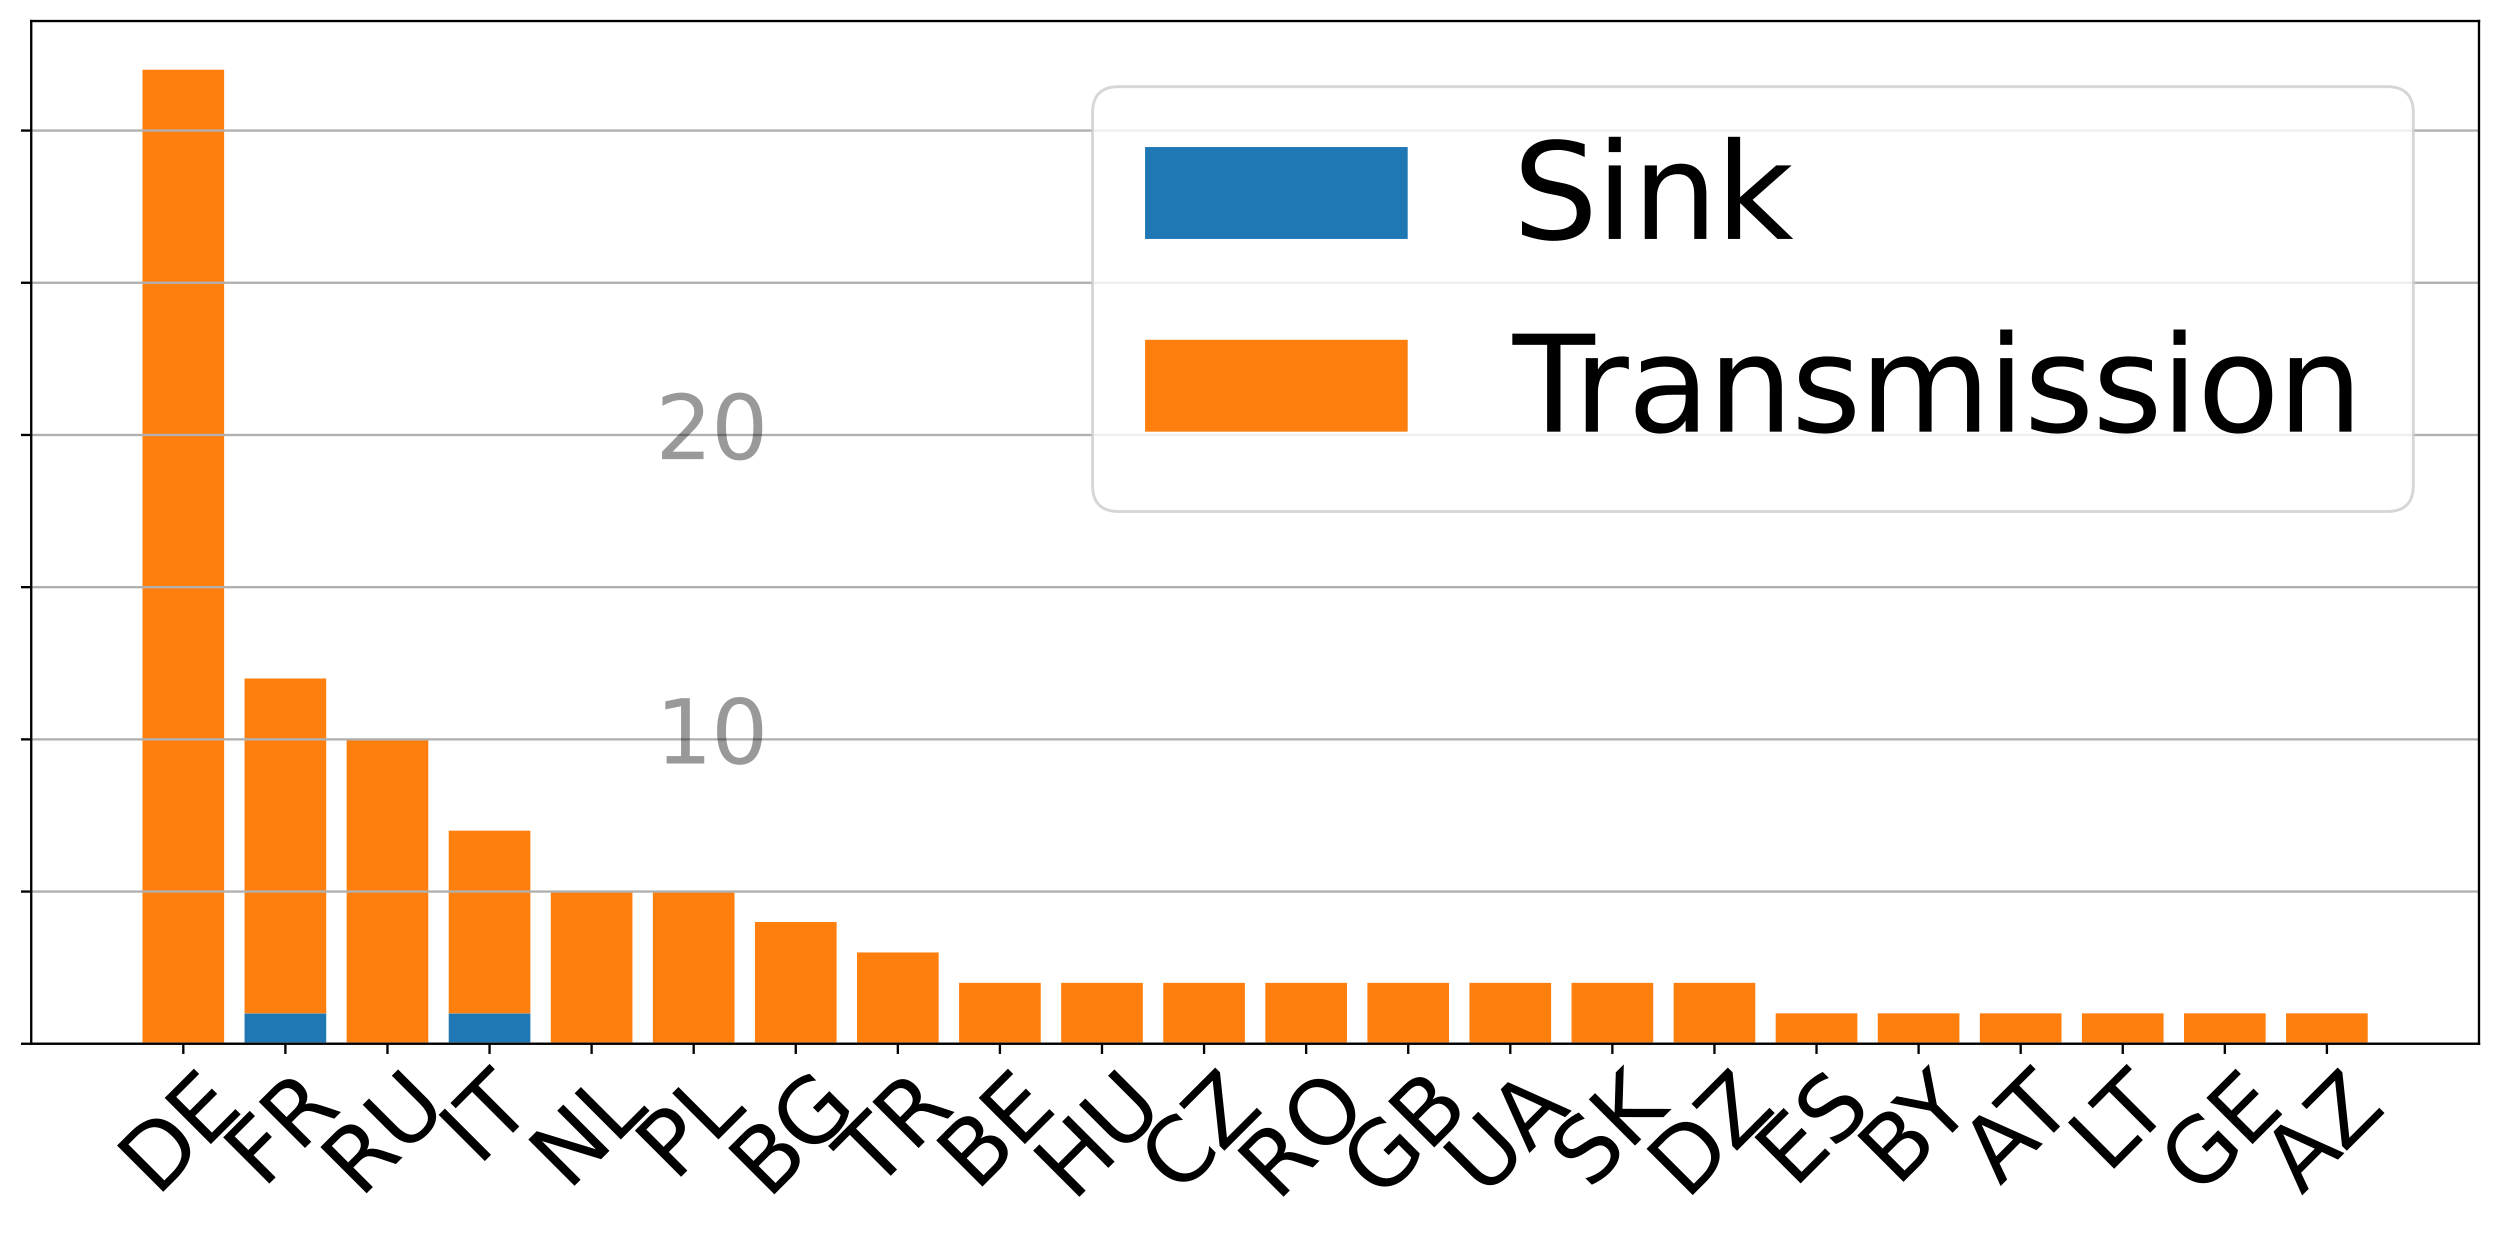 <?xml version="1.0" encoding="utf-8" standalone="no"?>
<!DOCTYPE svg PUBLIC "-//W3C//DTD SVG 1.1//EN"
  "http://www.w3.org/Graphics/SVG/1.1/DTD/svg11.dtd">
<svg xmlns:xlink="http://www.w3.org/1999/xlink" width="856.8pt" height="423.924pt" viewBox="0 0 856.8 423.924" xmlns="http://www.w3.org/2000/svg" version="1.1">
 <defs>
  <style type="text/css">*{stroke-linejoin: round; stroke-linecap: butt}</style>
 </defs>
 <g id="figure_1">
  <g id="patch_1">
   <path d="M 0 423.924 
L 856.8 423.924 
L 856.8 0 
L 0 0 
z
" style="fill: #ffffff"/>
  </g>
  <g id="axes_1">
   <g id="patch_2">
    <path d="M 10.7 357.715 
L 849.6 357.715 
L 849.6 7.2 
L 10.7 7.2 
z
" style="fill: #ffffff"/>
   </g>
   <g id="patch_3">
    <path d="M 48.832 357.715 
L 76.818 357.715 
L 76.818 357.715 
L 48.832 357.715 
z
" clip-path="url(#pef7143578b)" style="fill: #1f77b4"/>
   </g>
   <g id="patch_4">
    <path d="M 83.815 357.715 
L 111.802 357.715 
L 111.802 347.283 
L 83.815 347.283 
z
" clip-path="url(#pef7143578b)" style="fill: #1f77b4"/>
   </g>
   <g id="patch_5">
    <path d="M 118.798 357.715 
L 146.785 357.715 
L 146.785 357.715 
L 118.798 357.715 
z
" clip-path="url(#pef7143578b)" style="fill: #1f77b4"/>
   </g>
   <g id="patch_6">
    <path d="M 153.782 357.715 
L 181.768 357.715 
L 181.768 347.283 
L 153.782 347.283 
z
" clip-path="url(#pef7143578b)" style="fill: #1f77b4"/>
   </g>
   <g id="patch_7">
    <path d="M 188.765 357.715 
L 216.752 357.715 
L 216.752 357.715 
L 188.765 357.715 
z
" clip-path="url(#pef7143578b)" style="fill: #1f77b4"/>
   </g>
   <g id="patch_8">
    <path d="M 223.748 357.715 
L 251.735 357.715 
L 251.735 357.715 
L 223.748 357.715 
z
" clip-path="url(#pef7143578b)" style="fill: #1f77b4"/>
   </g>
   <g id="patch_9">
    <path d="M 258.732 357.715 
L 286.718 357.715 
L 286.718 357.715 
L 258.732 357.715 
z
" clip-path="url(#pef7143578b)" style="fill: #1f77b4"/>
   </g>
   <g id="patch_10">
    <path d="M 293.715 357.715 
L 321.702 357.715 
L 321.702 357.715 
L 293.715 357.715 
z
" clip-path="url(#pef7143578b)" style="fill: #1f77b4"/>
   </g>
   <g id="patch_11">
    <path d="M 328.698 357.715 
L 356.685 357.715 
L 356.685 357.715 
L 328.698 357.715 
z
" clip-path="url(#pef7143578b)" style="fill: #1f77b4"/>
   </g>
   <g id="patch_12">
    <path d="M 363.682 357.715 
L 391.668 357.715 
L 391.668 357.715 
L 363.682 357.715 
z
" clip-path="url(#pef7143578b)" style="fill: #1f77b4"/>
   </g>
   <g id="patch_13">
    <path d="M 398.665 357.715 
L 426.652 357.715 
L 426.652 357.715 
L 398.665 357.715 
z
" clip-path="url(#pef7143578b)" style="fill: #1f77b4"/>
   </g>
   <g id="patch_14">
    <path d="M 433.648 357.715 
L 461.635 357.715 
L 461.635 357.715 
L 433.648 357.715 
z
" clip-path="url(#pef7143578b)" style="fill: #1f77b4"/>
   </g>
   <g id="patch_15">
    <path d="M 468.632 357.715 
L 496.618 357.715 
L 496.618 357.715 
L 468.632 357.715 
z
" clip-path="url(#pef7143578b)" style="fill: #1f77b4"/>
   </g>
   <g id="patch_16">
    <path d="M 503.615 357.715 
L 531.602 357.715 
L 531.602 357.715 
L 503.615 357.715 
z
" clip-path="url(#pef7143578b)" style="fill: #1f77b4"/>
   </g>
   <g id="patch_17">
    <path d="M 538.598 357.715 
L 566.585 357.715 
L 566.585 357.715 
L 538.598 357.715 
z
" clip-path="url(#pef7143578b)" style="fill: #1f77b4"/>
   </g>
   <g id="patch_18">
    <path d="M 573.582 357.715 
L 601.568 357.715 
L 601.568 357.715 
L 573.582 357.715 
z
" clip-path="url(#pef7143578b)" style="fill: #1f77b4"/>
   </g>
   <g id="patch_19">
    <path d="M 608.565 357.715 
L 636.552 357.715 
L 636.552 357.715 
L 608.565 357.715 
z
" clip-path="url(#pef7143578b)" style="fill: #1f77b4"/>
   </g>
   <g id="patch_20">
    <path d="M 643.548 357.715 
L 671.535 357.715 
L 671.535 357.715 
L 643.548 357.715 
z
" clip-path="url(#pef7143578b)" style="fill: #1f77b4"/>
   </g>
   <g id="patch_21">
    <path d="M 678.532 357.715 
L 706.518 357.715 
L 706.518 357.715 
L 678.532 357.715 
z
" clip-path="url(#pef7143578b)" style="fill: #1f77b4"/>
   </g>
   <g id="patch_22">
    <path d="M 713.515 357.715 
L 741.502 357.715 
L 741.502 357.715 
L 713.515 357.715 
z
" clip-path="url(#pef7143578b)" style="fill: #1f77b4"/>
   </g>
   <g id="patch_23">
    <path d="M 748.498 357.715 
L 776.485 357.715 
L 776.485 357.715 
L 748.498 357.715 
z
" clip-path="url(#pef7143578b)" style="fill: #1f77b4"/>
   </g>
   <g id="patch_24">
    <path d="M 783.482 357.715 
L 811.468 357.715 
L 811.468 357.715 
L 783.482 357.715 
z
" clip-path="url(#pef7143578b)" style="fill: #1f77b4"/>
   </g>
   <g id="patch_25">
    <path d="M 48.832 357.715 
L 76.818 357.715 
L 76.818 23.891 
L 48.832 23.891 
z
" clip-path="url(#pef7143578b)" style="fill: #ff7f0e"/>
   </g>
   <g id="patch_26">
    <path d="M 83.815 347.283 
L 111.802 347.283 
L 111.802 232.531 
L 83.815 232.531 
z
" clip-path="url(#pef7143578b)" style="fill: #ff7f0e"/>
   </g>
   <g id="patch_27">
    <path d="M 118.798 357.715 
L 146.785 357.715 
L 146.785 253.395 
L 118.798 253.395 
z
" clip-path="url(#pef7143578b)" style="fill: #ff7f0e"/>
   </g>
   <g id="patch_28">
    <path d="M 153.782 347.283 
L 181.768 347.283 
L 181.768 284.691 
L 153.782 284.691 
z
" clip-path="url(#pef7143578b)" style="fill: #ff7f0e"/>
   </g>
   <g id="patch_29">
    <path d="M 188.765 357.715 
L 216.752 357.715 
L 216.752 305.555 
L 188.765 305.555 
z
" clip-path="url(#pef7143578b)" style="fill: #ff7f0e"/>
   </g>
   <g id="patch_30">
    <path d="M 223.748 357.715 
L 251.735 357.715 
L 251.735 305.555 
L 223.748 305.555 
z
" clip-path="url(#pef7143578b)" style="fill: #ff7f0e"/>
   </g>
   <g id="patch_31">
    <path d="M 258.732 357.715 
L 286.718 357.715 
L 286.718 315.987 
L 258.732 315.987 
z
" clip-path="url(#pef7143578b)" style="fill: #ff7f0e"/>
   </g>
   <g id="patch_32">
    <path d="M 293.715 357.715 
L 321.702 357.715 
L 321.702 326.419 
L 293.715 326.419 
z
" clip-path="url(#pef7143578b)" style="fill: #ff7f0e"/>
   </g>
   <g id="patch_33">
    <path d="M 328.698 357.715 
L 356.685 357.715 
L 356.685 336.851 
L 328.698 336.851 
z
" clip-path="url(#pef7143578b)" style="fill: #ff7f0e"/>
   </g>
   <g id="patch_34">
    <path d="M 363.682 357.715 
L 391.668 357.715 
L 391.668 336.851 
L 363.682 336.851 
z
" clip-path="url(#pef7143578b)" style="fill: #ff7f0e"/>
   </g>
   <g id="patch_35">
    <path d="M 398.665 357.715 
L 426.652 357.715 
L 426.652 336.851 
L 398.665 336.851 
z
" clip-path="url(#pef7143578b)" style="fill: #ff7f0e"/>
   </g>
   <g id="patch_36">
    <path d="M 433.648 357.715 
L 461.635 357.715 
L 461.635 336.851 
L 433.648 336.851 
z
" clip-path="url(#pef7143578b)" style="fill: #ff7f0e"/>
   </g>
   <g id="patch_37">
    <path d="M 468.632 357.715 
L 496.618 357.715 
L 496.618 336.851 
L 468.632 336.851 
z
" clip-path="url(#pef7143578b)" style="fill: #ff7f0e"/>
   </g>
   <g id="patch_38">
    <path d="M 503.615 357.715 
L 531.602 357.715 
L 531.602 336.851 
L 503.615 336.851 
z
" clip-path="url(#pef7143578b)" style="fill: #ff7f0e"/>
   </g>
   <g id="patch_39">
    <path d="M 538.598 357.715 
L 566.585 357.715 
L 566.585 336.851 
L 538.598 336.851 
z
" clip-path="url(#pef7143578b)" style="fill: #ff7f0e"/>
   </g>
   <g id="patch_40">
    <path d="M 573.582 357.715 
L 601.568 357.715 
L 601.568 336.851 
L 573.582 336.851 
z
" clip-path="url(#pef7143578b)" style="fill: #ff7f0e"/>
   </g>
   <g id="patch_41">
    <path d="M 608.565 357.715 
L 636.552 357.715 
L 636.552 347.283 
L 608.565 347.283 
z
" clip-path="url(#pef7143578b)" style="fill: #ff7f0e"/>
   </g>
   <g id="patch_42">
    <path d="M 643.548 357.715 
L 671.535 357.715 
L 671.535 347.283 
L 643.548 347.283 
z
" clip-path="url(#pef7143578b)" style="fill: #ff7f0e"/>
   </g>
   <g id="patch_43">
    <path d="M 678.532 357.715 
L 706.518 357.715 
L 706.518 347.283 
L 678.532 347.283 
z
" clip-path="url(#pef7143578b)" style="fill: #ff7f0e"/>
   </g>
   <g id="patch_44">
    <path d="M 713.515 357.715 
L 741.502 357.715 
L 741.502 347.283 
L 713.515 347.283 
z
" clip-path="url(#pef7143578b)" style="fill: #ff7f0e"/>
   </g>
   <g id="patch_45">
    <path d="M 748.498 357.715 
L 776.485 357.715 
L 776.485 347.283 
L 748.498 347.283 
z
" clip-path="url(#pef7143578b)" style="fill: #ff7f0e"/>
   </g>
   <g id="patch_46">
    <path d="M 783.482 357.715 
L 811.468 357.715 
L 811.468 347.283 
L 783.482 347.283 
z
" clip-path="url(#pef7143578b)" style="fill: #ff7f0e"/>
   </g>
   <g id="matplotlib.axis_1">
    <g id="xtick_1">
     <g id="line2d_1">
      <defs>
       <path id="mbab1840de4" d="M 0 0 
L 0 3.5 
" style="stroke: #000000; stroke-width: 0.8"/>
      </defs>
      <g>
       <use xlink:href="#mbab1840de4" x="62.825" y="357.715" style="stroke: #000000; stroke-width: 0.8"/>
      </g>
     </g>
     <g id="text_1">
      <!-- DE -->
      <g transform="translate(53.81 410.572) rotate(-45) scale(0.3 -0.3)">
       <defs>
        <path id="DejaVuSans-44" d="M 1259 4147 
L 1259 519 
L 2022 519 
Q 2988 519 3436 956 
Q 3884 1394 3884 2338 
Q 3884 3275 3436 3711 
Q 2988 4147 2022 4147 
L 1259 4147 
z
M 628 4666 
L 1925 4666 
Q 3281 4666 3915 4102 
Q 4550 3538 4550 2338 
Q 4550 1131 3912 565 
Q 3275 0 1925 0 
L 628 0 
L 628 4666 
z
" transform="scale(0.016)"/>
        <path id="DejaVuSans-45" d="M 628 4666 
L 3578 4666 
L 3578 4134 
L 1259 4134 
L 1259 2753 
L 3481 2753 
L 3481 2222 
L 1259 2222 
L 1259 531 
L 3634 531 
L 3634 0 
L 628 0 
L 628 4666 
z
" transform="scale(0.016)"/>
       </defs>
       <use xlink:href="#DejaVuSans-44"/>
       <use xlink:href="#DejaVuSans-45" x="77.002"/>
      </g>
     </g>
    </g>
    <g id="xtick_2">
     <g id="line2d_2">
      <g>
       <use xlink:href="#mbab1840de4" x="97.808" y="357.715" style="stroke: #000000; stroke-width: 0.8"/>
      </g>
     </g>
     <g id="text_2">
      <!-- FR -->
      <g transform="translate(90.192 407.775) rotate(-45) scale(0.3 -0.3)">
       <defs>
        <path id="DejaVuSans-46" d="M 628 4666 
L 3309 4666 
L 3309 4134 
L 1259 4134 
L 1259 2759 
L 3109 2759 
L 3109 2228 
L 1259 2228 
L 1259 0 
L 628 0 
L 628 4666 
z
" transform="scale(0.016)"/>
        <path id="DejaVuSans-52" d="M 2841 2188 
Q 3044 2119 3236 1894 
Q 3428 1669 3622 1275 
L 4263 0 
L 3584 0 
L 2988 1197 
Q 2756 1666 2539 1819 
Q 2322 1972 1947 1972 
L 1259 1972 
L 1259 0 
L 628 0 
L 628 4666 
L 2053 4666 
Q 2853 4666 3247 4331 
Q 3641 3997 3641 3322 
Q 3641 2881 3436 2590 
Q 3231 2300 2841 2188 
z
M 1259 4147 
L 1259 2491 
L 2053 2491 
Q 2509 2491 2742 2702 
Q 2975 2913 2975 3322 
Q 2975 3731 2742 3939 
Q 2509 4147 2053 4147 
L 1259 4147 
z
" transform="scale(0.016)"/>
       </defs>
       <use xlink:href="#DejaVuSans-46"/>
       <use xlink:href="#DejaVuSans-52" x="57.52"/>
      </g>
     </g>
    </g>
    <g id="xtick_3">
     <g id="line2d_3">
      <g>
       <use xlink:href="#mbab1840de4" x="132.792" y="357.715" style="stroke: #000000; stroke-width: 0.8"/>
      </g>
     </g>
     <g id="text_3">
      <!-- RU -->
      <g transform="translate(123.513 411.099) rotate(-45) scale(0.3 -0.3)">
       <defs>
        <path id="DejaVuSans-55" d="M 556 4666 
L 1191 4666 
L 1191 1831 
Q 1191 1081 1462 751 
Q 1734 422 2344 422 
Q 2950 422 3222 751 
Q 3494 1081 3494 1831 
L 3494 4666 
L 4128 4666 
L 4128 1753 
Q 4128 841 3676 375 
Q 3225 -91 2344 -91 
Q 1459 -91 1007 375 
Q 556 841 556 1753 
L 556 4666 
z
" transform="scale(0.016)"/>
       </defs>
       <use xlink:href="#DejaVuSans-52"/>
       <use xlink:href="#DejaVuSans-55" x="69.482"/>
      </g>
     </g>
    </g>
    <g id="xtick_4">
     <g id="line2d_4">
      <g>
       <use xlink:href="#mbab1840de4" x="167.775" y="357.715" style="stroke: #000000; stroke-width: 0.8"/>
      </g>
     </g>
     <g id="text_4">
      <!-- IT -->
      <g transform="translate(164.021 400.049) rotate(-45) scale(0.3 -0.3)">
       <defs>
        <path id="DejaVuSans-49" d="M 628 4666 
L 1259 4666 
L 1259 0 
L 628 0 
L 628 4666 
z
" transform="scale(0.016)"/>
        <path id="DejaVuSans-54" d="M -19 4666 
L 3928 4666 
L 3928 4134 
L 2272 4134 
L 2272 0 
L 1638 0 
L 1638 4134 
L -19 4134 
L -19 4666 
z
" transform="scale(0.016)"/>
       </defs>
       <use xlink:href="#DejaVuSans-49"/>
       <use xlink:href="#DejaVuSans-54" x="29.492"/>
      </g>
     </g>
    </g>
    <g id="xtick_5">
     <g id="line2d_5">
      <g>
       <use xlink:href="#mbab1840de4" x="202.758" y="357.715" style="stroke: #000000; stroke-width: 0.8"/>
      </g>
     </g>
     <g id="text_5">
      <!-- NL -->
      <g transform="translate(194.767 408.524) rotate(-45) scale(0.3 -0.3)">
       <defs>
        <path id="DejaVuSans-4e" d="M 628 4666 
L 1478 4666 
L 3547 763 
L 3547 4666 
L 4159 4666 
L 4159 0 
L 3309 0 
L 1241 3903 
L 1241 0 
L 628 0 
L 628 4666 
z
" transform="scale(0.016)"/>
        <path id="DejaVuSans-4c" d="M 628 4666 
L 1259 4666 
L 1259 531 
L 3531 531 
L 3531 0 
L 628 0 
L 628 4666 
z
" transform="scale(0.016)"/>
       </defs>
       <use xlink:href="#DejaVuSans-4e"/>
       <use xlink:href="#DejaVuSans-4c" x="74.805"/>
      </g>
     </g>
    </g>
    <g id="xtick_6">
     <g id="line2d_6">
      <g>
       <use xlink:href="#mbab1840de4" x="237.742" y="357.715" style="stroke: #000000; stroke-width: 0.8"/>
      </g>
     </g>
     <g id="text_6">
      <!-- PL -->
      <g transform="translate(231.29 405.445) rotate(-45) scale(0.3 -0.3)">
       <defs>
        <path id="DejaVuSans-50" d="M 1259 4147 
L 1259 2394 
L 2053 2394 
Q 2494 2394 2734 2622 
Q 2975 2850 2975 3272 
Q 2975 3691 2734 3919 
Q 2494 4147 2053 4147 
L 1259 4147 
z
M 628 4666 
L 2053 4666 
Q 2838 4666 3239 4311 
Q 3641 3956 3641 3272 
Q 3641 2581 3239 2228 
Q 2838 1875 2053 1875 
L 1259 1875 
L 1259 0 
L 628 0 
L 628 4666 
z
" transform="scale(0.016)"/>
       </defs>
       <use xlink:href="#DejaVuSans-50"/>
       <use xlink:href="#DejaVuSans-4c" x="60.303"/>
      </g>
     </g>
    </g>
    <g id="xtick_7">
     <g id="line2d_7">
      <g>
       <use xlink:href="#mbab1840de4" x="272.725" y="357.715" style="stroke: #000000; stroke-width: 0.8"/>
      </g>
     </g>
     <g id="text_7">
      <!-- BG -->
      <g transform="translate(263.269 411.454) rotate(-45) scale(0.3 -0.3)">
       <defs>
        <path id="DejaVuSans-42" d="M 1259 2228 
L 1259 519 
L 2272 519 
Q 2781 519 3026 730 
Q 3272 941 3272 1375 
Q 3272 1813 3026 2020 
Q 2781 2228 2272 2228 
L 1259 2228 
z
M 1259 4147 
L 1259 2741 
L 2194 2741 
Q 2656 2741 2882 2914 
Q 3109 3088 3109 3444 
Q 3109 3797 2882 3972 
Q 2656 4147 2194 4147 
L 1259 4147 
z
M 628 4666 
L 2241 4666 
Q 2963 4666 3353 4366 
Q 3744 4066 3744 3513 
Q 3744 3084 3544 2831 
Q 3344 2578 2956 2516 
Q 3422 2416 3680 2098 
Q 3938 1781 3938 1306 
Q 3938 681 3513 340 
Q 3088 0 2303 0 
L 628 0 
L 628 4666 
z
" transform="scale(0.016)"/>
        <path id="DejaVuSans-47" d="M 3809 666 
L 3809 1919 
L 2778 1919 
L 2778 2438 
L 4434 2438 
L 4434 434 
Q 4069 175 3628 42 
Q 3188 -91 2688 -91 
Q 1594 -91 976 548 
Q 359 1188 359 2328 
Q 359 3472 976 4111 
Q 1594 4750 2688 4750 
Q 3144 4750 3555 4637 
Q 3966 4525 4313 4306 
L 4313 3634 
Q 3963 3931 3569 4081 
Q 3175 4231 2741 4231 
Q 1884 4231 1454 3753 
Q 1025 3275 1025 2328 
Q 1025 1384 1454 906 
Q 1884 428 2741 428 
Q 3075 428 3337 486 
Q 3600 544 3809 666 
z
" transform="scale(0.016)"/>
       </defs>
       <use xlink:href="#DejaVuSans-42"/>
       <use xlink:href="#DejaVuSans-47" x="66.854"/>
      </g>
     </g>
    </g>
    <g id="xtick_8">
     <g id="line2d_8">
      <g>
       <use xlink:href="#mbab1840de4" x="307.708" y="357.715" style="stroke: #000000; stroke-width: 0.8"/>
      </g>
     </g>
     <g id="text_8">
      <!-- TR -->
      <g transform="translate(299.714 408.531) rotate(-45) scale(0.3 -0.3)">
       <use xlink:href="#DejaVuSans-54"/>
       <use xlink:href="#DejaVuSans-52" x="61.084"/>
      </g>
     </g>
    </g>
    <g id="xtick_9">
     <g id="line2d_9">
      <g>
       <use xlink:href="#mbab1840de4" x="342.692" y="357.715" style="stroke: #000000; stroke-width: 0.8"/>
      </g>
     </g>
     <g id="text_9">
      <!-- BE -->
      <g transform="translate(334.566 408.793) rotate(-45) scale(0.3 -0.3)">
       <use xlink:href="#DejaVuSans-42"/>
       <use xlink:href="#DejaVuSans-45" x="68.604"/>
      </g>
     </g>
    </g>
    <g id="xtick_10">
     <g id="line2d_10">
      <g>
       <use xlink:href="#mbab1840de4" x="377.675" y="357.715" style="stroke: #000000; stroke-width: 0.8"/>
      </g>
     </g>
     <g id="text_10">
      <!-- HU -->
      <g transform="translate(367.789 412.313) rotate(-45) scale(0.3 -0.3)">
       <defs>
        <path id="DejaVuSans-48" d="M 628 4666 
L 1259 4666 
L 1259 2753 
L 3553 2753 
L 3553 4666 
L 4184 4666 
L 4184 0 
L 3553 0 
L 3553 2222 
L 1259 2222 
L 1259 0 
L 628 0 
L 628 4666 
z
" transform="scale(0.016)"/>
       </defs>
       <use xlink:href="#DejaVuSans-48"/>
       <use xlink:href="#DejaVuSans-55" x="75.195"/>
      </g>
     </g>
    </g>
    <g id="xtick_11">
     <g id="line2d_11">
      <g>
       <use xlink:href="#mbab1840de4" x="412.658" y="357.715" style="stroke: #000000; stroke-width: 0.8"/>
      </g>
     </g>
     <g id="text_11">
      <!-- CZ -->
      <g transform="translate(403.84 410.178) rotate(-45) scale(0.3 -0.3)">
       <defs>
        <path id="DejaVuSans-43" d="M 4122 4306 
L 4122 3641 
Q 3803 3938 3442 4084 
Q 3081 4231 2675 4231 
Q 1875 4231 1450 3742 
Q 1025 3253 1025 2328 
Q 1025 1406 1450 917 
Q 1875 428 2675 428 
Q 3081 428 3442 575 
Q 3803 722 4122 1019 
L 4122 359 
Q 3791 134 3420 21 
Q 3050 -91 2638 -91 
Q 1578 -91 968 557 
Q 359 1206 359 2328 
Q 359 3453 968 4101 
Q 1578 4750 2638 4750 
Q 3056 4750 3426 4639 
Q 3797 4528 4122 4306 
z
" transform="scale(0.016)"/>
        <path id="DejaVuSans-5a" d="M 359 4666 
L 4025 4666 
L 4025 4184 
L 1075 531 
L 4097 531 
L 4097 0 
L 288 0 
L 288 481 
L 3238 4134 
L 359 4134 
L 359 4666 
z
" transform="scale(0.016)"/>
       </defs>
       <use xlink:href="#DejaVuSans-43"/>
       <use xlink:href="#DejaVuSans-5a" x="69.824"/>
      </g>
     </g>
    </g>
    <g id="xtick_12">
     <g id="line2d_12">
      <g>
       <use xlink:href="#mbab1840de4" x="447.642" y="357.715" style="stroke: #000000; stroke-width: 0.8"/>
      </g>
     </g>
     <g id="text_12">
      <!-- RO -->
      <g transform="translate(437.776 412.273) rotate(-45) scale(0.3 -0.3)">
       <defs>
        <path id="DejaVuSans-4f" d="M 2522 4238 
Q 1834 4238 1429 3725 
Q 1025 3213 1025 2328 
Q 1025 1447 1429 934 
Q 1834 422 2522 422 
Q 3209 422 3611 934 
Q 4013 1447 4013 2328 
Q 4013 3213 3611 3725 
Q 3209 4238 2522 4238 
z
M 2522 4750 
Q 3503 4750 4090 4092 
Q 4678 3434 4678 2328 
Q 4678 1225 4090 567 
Q 3503 -91 2522 -91 
Q 1538 -91 948 565 
Q 359 1222 359 2328 
Q 359 3434 948 4092 
Q 1538 4750 2522 4750 
z
" transform="scale(0.016)"/>
       </defs>
       <use xlink:href="#DejaVuSans-52"/>
       <use xlink:href="#DejaVuSans-4f" x="69.482"/>
      </g>
     </g>
    </g>
    <g id="xtick_13">
     <g id="line2d_13">
      <g>
       <use xlink:href="#mbab1840de4" x="482.625" y="357.715" style="stroke: #000000; stroke-width: 0.8"/>
      </g>
     </g>
     <g id="text_13">
      <!-- GB -->
      <g transform="translate(472.983 411.825) rotate(-45) scale(0.3 -0.3)">
       <use xlink:href="#DejaVuSans-47"/>
       <use xlink:href="#DejaVuSans-42" x="77.49"/>
      </g>
     </g>
    </g>
    <g id="xtick_14">
     <g id="line2d_14">
      <g>
       <use xlink:href="#mbab1840de4" x="517.608" y="357.715" style="stroke: #000000; stroke-width: 0.8"/>
      </g>
     </g>
     <g id="text_14">
      <!-- UA -->
      <g transform="translate(508.444 410.871) rotate(-45) scale(0.3 -0.3)">
       <defs>
        <path id="DejaVuSans-41" d="M 2188 4044 
L 1331 1722 
L 3047 1722 
L 2188 4044 
z
M 1831 4666 
L 2547 4666 
L 4325 0 
L 3669 0 
L 3244 1197 
L 1141 1197 
L 716 0 
L 50 0 
L 1831 4666 
z
" transform="scale(0.016)"/>
       </defs>
       <use xlink:href="#DejaVuSans-55"/>
       <use xlink:href="#DejaVuSans-41" x="73.193"/>
      </g>
     </g>
    </g>
    <g id="xtick_15">
     <g id="line2d_15">
      <g>
       <use xlink:href="#mbab1840de4" x="552.592" y="357.715" style="stroke: #000000; stroke-width: 0.8"/>
      </g>
     </g>
     <g id="text_15">
      <!-- SK -->
      <g transform="translate(544.756 408.212) rotate(-45) scale(0.3 -0.3)">
       <defs>
        <path id="DejaVuSans-53" d="M 3425 4513 
L 3425 3897 
Q 3066 4069 2747 4153 
Q 2428 4238 2131 4238 
Q 1616 4238 1336 4038 
Q 1056 3838 1056 3469 
Q 1056 3159 1242 3001 
Q 1428 2844 1947 2747 
L 2328 2669 
Q 3034 2534 3370 2195 
Q 3706 1856 3706 1288 
Q 3706 609 3251 259 
Q 2797 -91 1919 -91 
Q 1588 -91 1214 -16 
Q 841 59 441 206 
L 441 856 
Q 825 641 1194 531 
Q 1563 422 1919 422 
Q 2459 422 2753 634 
Q 3047 847 3047 1241 
Q 3047 1584 2836 1778 
Q 2625 1972 2144 2069 
L 1759 2144 
Q 1053 2284 737 2584 
Q 422 2884 422 3419 
Q 422 4038 858 4394 
Q 1294 4750 2059 4750 
Q 2388 4750 2728 4690 
Q 3069 4631 3425 4513 
z
" transform="scale(0.016)"/>
        <path id="DejaVuSans-4b" d="M 628 4666 
L 1259 4666 
L 1259 2694 
L 3353 4666 
L 4166 4666 
L 1850 2491 
L 4331 0 
L 3500 0 
L 1259 2247 
L 1259 0 
L 628 0 
L 628 4666 
z
" transform="scale(0.016)"/>
       </defs>
       <use xlink:href="#DejaVuSans-53"/>
       <use xlink:href="#DejaVuSans-4b" x="63.477"/>
      </g>
     </g>
    </g>
    <g id="xtick_16">
     <g id="line2d_16">
      <g>
       <use xlink:href="#mbab1840de4" x="587.575" y="357.715" style="stroke: #000000; stroke-width: 0.8"/>
      </g>
     </g>
     <g id="text_16">
      <!-- DZ -->
      <g transform="translate(577.996 411.699) rotate(-45) scale(0.3 -0.3)">
       <use xlink:href="#DejaVuSans-44"/>
       <use xlink:href="#DejaVuSans-5a" x="77.002"/>
      </g>
     </g>
    </g>
    <g id="xtick_17">
     <g id="line2d_17">
      <g>
       <use xlink:href="#mbab1840de4" x="622.558" y="357.715" style="stroke: #000000; stroke-width: 0.8"/>
      </g>
     </g>
     <g id="text_17">
      <!-- ES -->
      <g transform="translate(614.976 407.705) rotate(-45) scale(0.3 -0.3)">
       <use xlink:href="#DejaVuSans-45"/>
       <use xlink:href="#DejaVuSans-53" x="63.184"/>
      </g>
     </g>
    </g>
    <g id="xtick_18">
     <g id="line2d_18">
      <g>
       <use xlink:href="#mbab1840de4" x="657.542" y="357.715" style="stroke: #000000; stroke-width: 0.8"/>
      </g>
     </g>
     <g id="text_18">
      <!-- BY -->
      <g transform="translate(650.223 407.178) rotate(-45) scale(0.3 -0.3)">
       <defs>
        <path id="DejaVuSans-59" d="M -13 4666 
L 666 4666 
L 1959 2747 
L 3244 4666 
L 3922 4666 
L 2272 2222 
L 2272 0 
L 1638 0 
L 1638 2222 
L -13 4666 
z
" transform="scale(0.016)"/>
       </defs>
       <use xlink:href="#DejaVuSans-42"/>
       <use xlink:href="#DejaVuSans-59" x="63.104"/>
      </g>
     </g>
    </g>
    <g id="xtick_19">
     <g id="line2d_19">
      <g>
       <use xlink:href="#mbab1840de4" x="692.525" y="357.715" style="stroke: #000000; stroke-width: 0.8"/>
      </g>
     </g>
     <g id="text_19">
      <!-- AT -->
      <g transform="translate(685.467 406.658) rotate(-45) scale(0.3 -0.3)">
       <use xlink:href="#DejaVuSans-41"/>
       <use xlink:href="#DejaVuSans-54" x="60.658"/>
      </g>
     </g>
    </g>
    <g id="xtick_20">
     <g id="line2d_20">
      <g>
       <use xlink:href="#mbab1840de4" x="727.508" y="357.715" style="stroke: #000000; stroke-width: 0.8"/>
      </g>
     </g>
     <g id="text_20">
      <!-- LT -->
      <g transform="translate(722.432 402.694) rotate(-45) scale(0.3 -0.3)">
       <use xlink:href="#DejaVuSans-4c"/>
       <use xlink:href="#DejaVuSans-54" x="41.963"/>
      </g>
     </g>
    </g>
    <g id="xtick_21">
     <g id="line2d_21">
      <g>
       <use xlink:href="#mbab1840de4" x="762.492" y="357.715" style="stroke: #000000; stroke-width: 0.8"/>
      </g>
     </g>
     <g id="text_21">
      <!-- GE -->
      <g transform="translate(753.425 410.675) rotate(-45) scale(0.3 -0.3)">
       <use xlink:href="#DejaVuSans-47"/>
       <use xlink:href="#DejaVuSans-45" x="77.49"/>
      </g>
     </g>
    </g>
    <g id="xtick_22">
     <g id="line2d_22">
      <g>
       <use xlink:href="#mbab1840de4" x="797.475" y="357.715" style="stroke: #000000; stroke-width: 0.8"/>
      </g>
     </g>
     <g id="text_22">
      <!-- AZ -->
      <g transform="translate(788.807 409.876) rotate(-45) scale(0.3 -0.3)">
       <use xlink:href="#DejaVuSans-41"/>
       <use xlink:href="#DejaVuSans-5a" x="68.408"/>
      </g>
     </g>
    </g>
   </g>
   <g id="matplotlib.axis_2">
    <g id="ytick_1">
     <g id="line2d_23">
      <path d="M 10.7 357.715 
L 849.6 357.715 
" clip-path="url(#pef7143578b)" style="fill: none; stroke: #b0b0b0; stroke-width: 0.8; stroke-linecap: square"/>
     </g>
     <g id="line2d_24">
      <defs>
       <path id="m41ff842bb4" d="M 0 0 
L -3.5 0 
" style="stroke: #000000; stroke-width: 0.8"/>
      </defs>
      <g>
       <use xlink:href="#m41ff842bb4" x="10.7" y="357.715" style="stroke: #000000; stroke-width: 0.8"/>
      </g>
     </g>
    </g>
    <g id="ytick_2">
     <g id="line2d_25">
      <path d="M 10.7 305.555 
L 849.6 305.555 
" clip-path="url(#pef7143578b)" style="fill: none; stroke: #b0b0b0; stroke-width: 0.8; stroke-linecap: square"/>
     </g>
     <g id="line2d_26">
      <g>
       <use xlink:href="#m41ff842bb4" x="10.7" y="305.555" style="stroke: #000000; stroke-width: 0.8"/>
      </g>
     </g>
    </g>
    <g id="ytick_3">
     <g id="line2d_27">
      <path d="M 10.7 253.395 
L 849.6 253.395 
" clip-path="url(#pef7143578b)" style="fill: none; stroke: #b0b0b0; stroke-width: 0.8; stroke-linecap: square"/>
     </g>
     <g id="line2d_28">
      <g>
       <use xlink:href="#m41ff842bb4" x="10.7" y="253.395" style="stroke: #000000; stroke-width: 0.8"/>
      </g>
     </g>
    </g>
    <g id="ytick_4">
     <g id="line2d_29">
      <path d="M 10.7 201.235 
L 849.6 201.235 
" clip-path="url(#pef7143578b)" style="fill: none; stroke: #b0b0b0; stroke-width: 0.8; stroke-linecap: square"/>
     </g>
     <g id="line2d_30">
      <g>
       <use xlink:href="#m41ff842bb4" x="10.7" y="201.235" style="stroke: #000000; stroke-width: 0.8"/>
      </g>
     </g>
    </g>
    <g id="ytick_5">
     <g id="line2d_31">
      <path d="M 10.7 149.075 
L 849.6 149.075 
" clip-path="url(#pef7143578b)" style="fill: none; stroke: #b0b0b0; stroke-width: 0.8; stroke-linecap: square"/>
     </g>
     <g id="line2d_32">
      <g>
       <use xlink:href="#m41ff842bb4" x="10.7" y="149.075" style="stroke: #000000; stroke-width: 0.8"/>
      </g>
     </g>
    </g>
    <g id="ytick_6">
     <g id="line2d_33">
      <path d="M 10.7 96.915 
L 849.6 96.915 
" clip-path="url(#pef7143578b)" style="fill: none; stroke: #b0b0b0; stroke-width: 0.8; stroke-linecap: square"/>
     </g>
     <g id="line2d_34">
      <g>
       <use xlink:href="#m41ff842bb4" x="10.7" y="96.915" style="stroke: #000000; stroke-width: 0.8"/>
      </g>
     </g>
    </g>
    <g id="ytick_7">
     <g id="line2d_35">
      <path d="M 10.7 44.755 
L 849.6 44.755 
" clip-path="url(#pef7143578b)" style="fill: none; stroke: #b0b0b0; stroke-width: 0.8; stroke-linecap: square"/>
     </g>
     <g id="line2d_36">
      <g>
       <use xlink:href="#m41ff842bb4" x="10.7" y="44.755" style="stroke: #000000; stroke-width: 0.8"/>
      </g>
     </g>
    </g>
   </g>
   <g id="patch_47">
    <path d="M 10.7 357.715 
L 10.7 7.2 
" style="fill: none; stroke: #000000; stroke-width: 0.8; stroke-linejoin: miter; stroke-linecap: square"/>
   </g>
   <g id="patch_48">
    <path d="M 849.6 357.715 
L 849.6 7.2 
" style="fill: none; stroke: #000000; stroke-width: 0.8; stroke-linejoin: miter; stroke-linecap: square"/>
   </g>
   <g id="patch_49">
    <path d="M 10.7 357.715 
L 849.6 357.715 
" style="fill: none; stroke: #000000; stroke-width: 0.8; stroke-linejoin: miter; stroke-linecap: square"/>
   </g>
   <g id="patch_50">
    <path d="M 10.7 7.2 
L 849.6 7.2 
" style="fill: none; stroke: #000000; stroke-width: 0.8; stroke-linejoin: miter; stroke-linecap: square"/>
   </g>
   <g id="text_23">
    <!-- 10 -->
    <g style="opacity: 0.4" transform="translate(224.65 261.674) scale(0.3 -0.3)">
     <defs>
      <path id="DejaVuSans-31" d="M 794 531 
L 1825 531 
L 1825 4091 
L 703 3866 
L 703 4441 
L 1819 4666 
L 2450 4666 
L 2450 531 
L 3481 531 
L 3481 0 
L 794 0 
L 794 531 
z
" transform="scale(0.016)"/>
      <path id="DejaVuSans-30" d="M 2034 4250 
Q 1547 4250 1301 3770 
Q 1056 3291 1056 2328 
Q 1056 1369 1301 889 
Q 1547 409 2034 409 
Q 2525 409 2770 889 
Q 3016 1369 3016 2328 
Q 3016 3291 2770 3770 
Q 2525 4250 2034 4250 
z
M 2034 4750 
Q 2819 4750 3233 4129 
Q 3647 3509 3647 2328 
Q 3647 1150 3233 529 
Q 2819 -91 2034 -91 
Q 1250 -91 836 529 
Q 422 1150 422 2328 
Q 422 3509 836 4129 
Q 1250 4750 2034 4750 
z
" transform="scale(0.016)"/>
     </defs>
     <use xlink:href="#DejaVuSans-31"/>
     <use xlink:href="#DejaVuSans-30" x="63.623"/>
    </g>
   </g>
   <g id="text_24">
    <!-- 20 -->
    <g style="opacity: 0.4" transform="translate(224.65 157.353) scale(0.3 -0.3)">
     <defs>
      <path id="DejaVuSans-32" d="M 1228 531 
L 3431 531 
L 3431 0 
L 469 0 
L 469 531 
Q 828 903 1448 1529 
Q 2069 2156 2228 2338 
Q 2531 2678 2651 2914 
Q 2772 3150 2772 3378 
Q 2772 3750 2511 3984 
Q 2250 4219 1831 4219 
Q 1534 4219 1204 4116 
Q 875 4013 500 3803 
L 500 4441 
Q 881 4594 1212 4672 
Q 1544 4750 1819 4750 
Q 2544 4750 2975 4387 
Q 3406 4025 3406 3419 
Q 3406 3131 3298 2873 
Q 3191 2616 2906 2266 
Q 2828 2175 2409 1742 
Q 1991 1309 1228 531 
z
" transform="scale(0.016)"/>
     </defs>
     <use xlink:href="#DejaVuSans-32"/>
     <use xlink:href="#DejaVuSans-30" x="63.623"/>
    </g>
   </g>
   <g id="legend_1">
    <g id="patch_51">
     <path d="M 383.442 175.303 
L 818.1 175.303 
Q 827.1 175.303 827.1 166.303 
L 827.1 38.7 
Q 827.1 29.7 818.1 29.7 
L 383.442 29.7 
Q 374.442 29.7 374.442 38.7 
L 374.442 166.303 
Q 374.442 175.303 383.442 175.303 
z
" style="fill: #ffffff; opacity: 0.8; stroke: #cccccc; stroke-linejoin: miter"/>
    </g>
    <g id="patch_52">
     <path d="M 392.442 81.893 
L 482.442 81.893 
L 482.442 50.393 
L 392.442 50.393 
z
" style="fill: #1f77b4"/>
    </g>
    <g id="text_25">
     <!-- Sink -->
     <g transform="translate(518.442 81.893) scale(0.45 -0.45)">
      <defs>
       <path id="DejaVuSans-69" d="M 603 3500 
L 1178 3500 
L 1178 0 
L 603 0 
L 603 3500 
z
M 603 4863 
L 1178 4863 
L 1178 4134 
L 603 4134 
L 603 4863 
z
" transform="scale(0.016)"/>
       <path id="DejaVuSans-6e" d="M 3513 2113 
L 3513 0 
L 2938 0 
L 2938 2094 
Q 2938 2591 2744 2837 
Q 2550 3084 2163 3084 
Q 1697 3084 1428 2787 
Q 1159 2491 1159 1978 
L 1159 0 
L 581 0 
L 581 3500 
L 1159 3500 
L 1159 2956 
Q 1366 3272 1645 3428 
Q 1925 3584 2291 3584 
Q 2894 3584 3203 3211 
Q 3513 2838 3513 2113 
z
" transform="scale(0.016)"/>
       <path id="DejaVuSans-6b" d="M 581 4863 
L 1159 4863 
L 1159 1991 
L 2875 3500 
L 3609 3500 
L 1753 1863 
L 3688 0 
L 2938 0 
L 1159 1709 
L 1159 0 
L 581 0 
L 581 4863 
z
" transform="scale(0.016)"/>
      </defs>
      <use xlink:href="#DejaVuSans-53"/>
      <use xlink:href="#DejaVuSans-69" x="63.477"/>
      <use xlink:href="#DejaVuSans-6e" x="91.26"/>
      <use xlink:href="#DejaVuSans-6b" x="154.639"/>
     </g>
    </g>
    <g id="patch_53">
     <path d="M 392.442 147.945 
L 482.442 147.945 
L 482.442 116.445 
L 392.442 116.445 
z
" style="fill: #ff7f0e"/>
    </g>
    <g id="text_26">
     <!-- Transmission -->
     <g transform="translate(518.442 147.945) scale(0.45 -0.45)">
      <defs>
       <path id="DejaVuSans-72" d="M 2631 2963 
Q 2534 3019 2420 3045 
Q 2306 3072 2169 3072 
Q 1681 3072 1420 2755 
Q 1159 2438 1159 1844 
L 1159 0 
L 581 0 
L 581 3500 
L 1159 3500 
L 1159 2956 
Q 1341 3275 1631 3429 
Q 1922 3584 2338 3584 
Q 2397 3584 2469 3576 
Q 2541 3569 2628 3553 
L 2631 2963 
z
" transform="scale(0.016)"/>
       <path id="DejaVuSans-61" d="M 2194 1759 
Q 1497 1759 1228 1600 
Q 959 1441 959 1056 
Q 959 750 1161 570 
Q 1363 391 1709 391 
Q 2188 391 2477 730 
Q 2766 1069 2766 1631 
L 2766 1759 
L 2194 1759 
z
M 3341 1997 
L 3341 0 
L 2766 0 
L 2766 531 
Q 2569 213 2275 61 
Q 1981 -91 1556 -91 
Q 1019 -91 701 211 
Q 384 513 384 1019 
Q 384 1609 779 1909 
Q 1175 2209 1959 2209 
L 2766 2209 
L 2766 2266 
Q 2766 2663 2505 2880 
Q 2244 3097 1772 3097 
Q 1472 3097 1187 3025 
Q 903 2953 641 2809 
L 641 3341 
Q 956 3463 1253 3523 
Q 1550 3584 1831 3584 
Q 2591 3584 2966 3190 
Q 3341 2797 3341 1997 
z
" transform="scale(0.016)"/>
       <path id="DejaVuSans-73" d="M 2834 3397 
L 2834 2853 
Q 2591 2978 2328 3040 
Q 2066 3103 1784 3103 
Q 1356 3103 1142 2972 
Q 928 2841 928 2578 
Q 928 2378 1081 2264 
Q 1234 2150 1697 2047 
L 1894 2003 
Q 2506 1872 2764 1633 
Q 3022 1394 3022 966 
Q 3022 478 2636 193 
Q 2250 -91 1575 -91 
Q 1294 -91 989 -36 
Q 684 19 347 128 
L 347 722 
Q 666 556 975 473 
Q 1284 391 1588 391 
Q 1994 391 2212 530 
Q 2431 669 2431 922 
Q 2431 1156 2273 1281 
Q 2116 1406 1581 1522 
L 1381 1569 
Q 847 1681 609 1914 
Q 372 2147 372 2553 
Q 372 3047 722 3315 
Q 1072 3584 1716 3584 
Q 2034 3584 2315 3537 
Q 2597 3491 2834 3397 
z
" transform="scale(0.016)"/>
       <path id="DejaVuSans-6d" d="M 3328 2828 
Q 3544 3216 3844 3400 
Q 4144 3584 4550 3584 
Q 5097 3584 5394 3201 
Q 5691 2819 5691 2113 
L 5691 0 
L 5113 0 
L 5113 2094 
Q 5113 2597 4934 2840 
Q 4756 3084 4391 3084 
Q 3944 3084 3684 2787 
Q 3425 2491 3425 1978 
L 3425 0 
L 2847 0 
L 2847 2094 
Q 2847 2600 2669 2842 
Q 2491 3084 2119 3084 
Q 1678 3084 1418 2786 
Q 1159 2488 1159 1978 
L 1159 0 
L 581 0 
L 581 3500 
L 1159 3500 
L 1159 2956 
Q 1356 3278 1631 3431 
Q 1906 3584 2284 3584 
Q 2666 3584 2933 3390 
Q 3200 3197 3328 2828 
z
" transform="scale(0.016)"/>
       <path id="DejaVuSans-6f" d="M 1959 3097 
Q 1497 3097 1228 2736 
Q 959 2375 959 1747 
Q 959 1119 1226 758 
Q 1494 397 1959 397 
Q 2419 397 2687 759 
Q 2956 1122 2956 1747 
Q 2956 2369 2687 2733 
Q 2419 3097 1959 3097 
z
M 1959 3584 
Q 2709 3584 3137 3096 
Q 3566 2609 3566 1747 
Q 3566 888 3137 398 
Q 2709 -91 1959 -91 
Q 1206 -91 779 398 
Q 353 888 353 1747 
Q 353 2609 779 3096 
Q 1206 3584 1959 3584 
z
" transform="scale(0.016)"/>
      </defs>
      <use xlink:href="#DejaVuSans-54"/>
      <use xlink:href="#DejaVuSans-72" x="46.334"/>
      <use xlink:href="#DejaVuSans-61" x="87.447"/>
      <use xlink:href="#DejaVuSans-6e" x="148.727"/>
      <use xlink:href="#DejaVuSans-73" x="212.105"/>
      <use xlink:href="#DejaVuSans-6d" x="264.205"/>
      <use xlink:href="#DejaVuSans-69" x="361.617"/>
      <use xlink:href="#DejaVuSans-73" x="389.4"/>
      <use xlink:href="#DejaVuSans-73" x="441.5"/>
      <use xlink:href="#DejaVuSans-69" x="493.6"/>
      <use xlink:href="#DejaVuSans-6f" x="521.383"/>
      <use xlink:href="#DejaVuSans-6e" x="582.564"/>
     </g>
    </g>
   </g>
  </g>
 </g>
 <defs>
  <clipPath id="pef7143578b">
   <rect x="10.7" y="7.2" width="838.9" height="350.515"/>
  </clipPath>
 </defs>
</svg>
